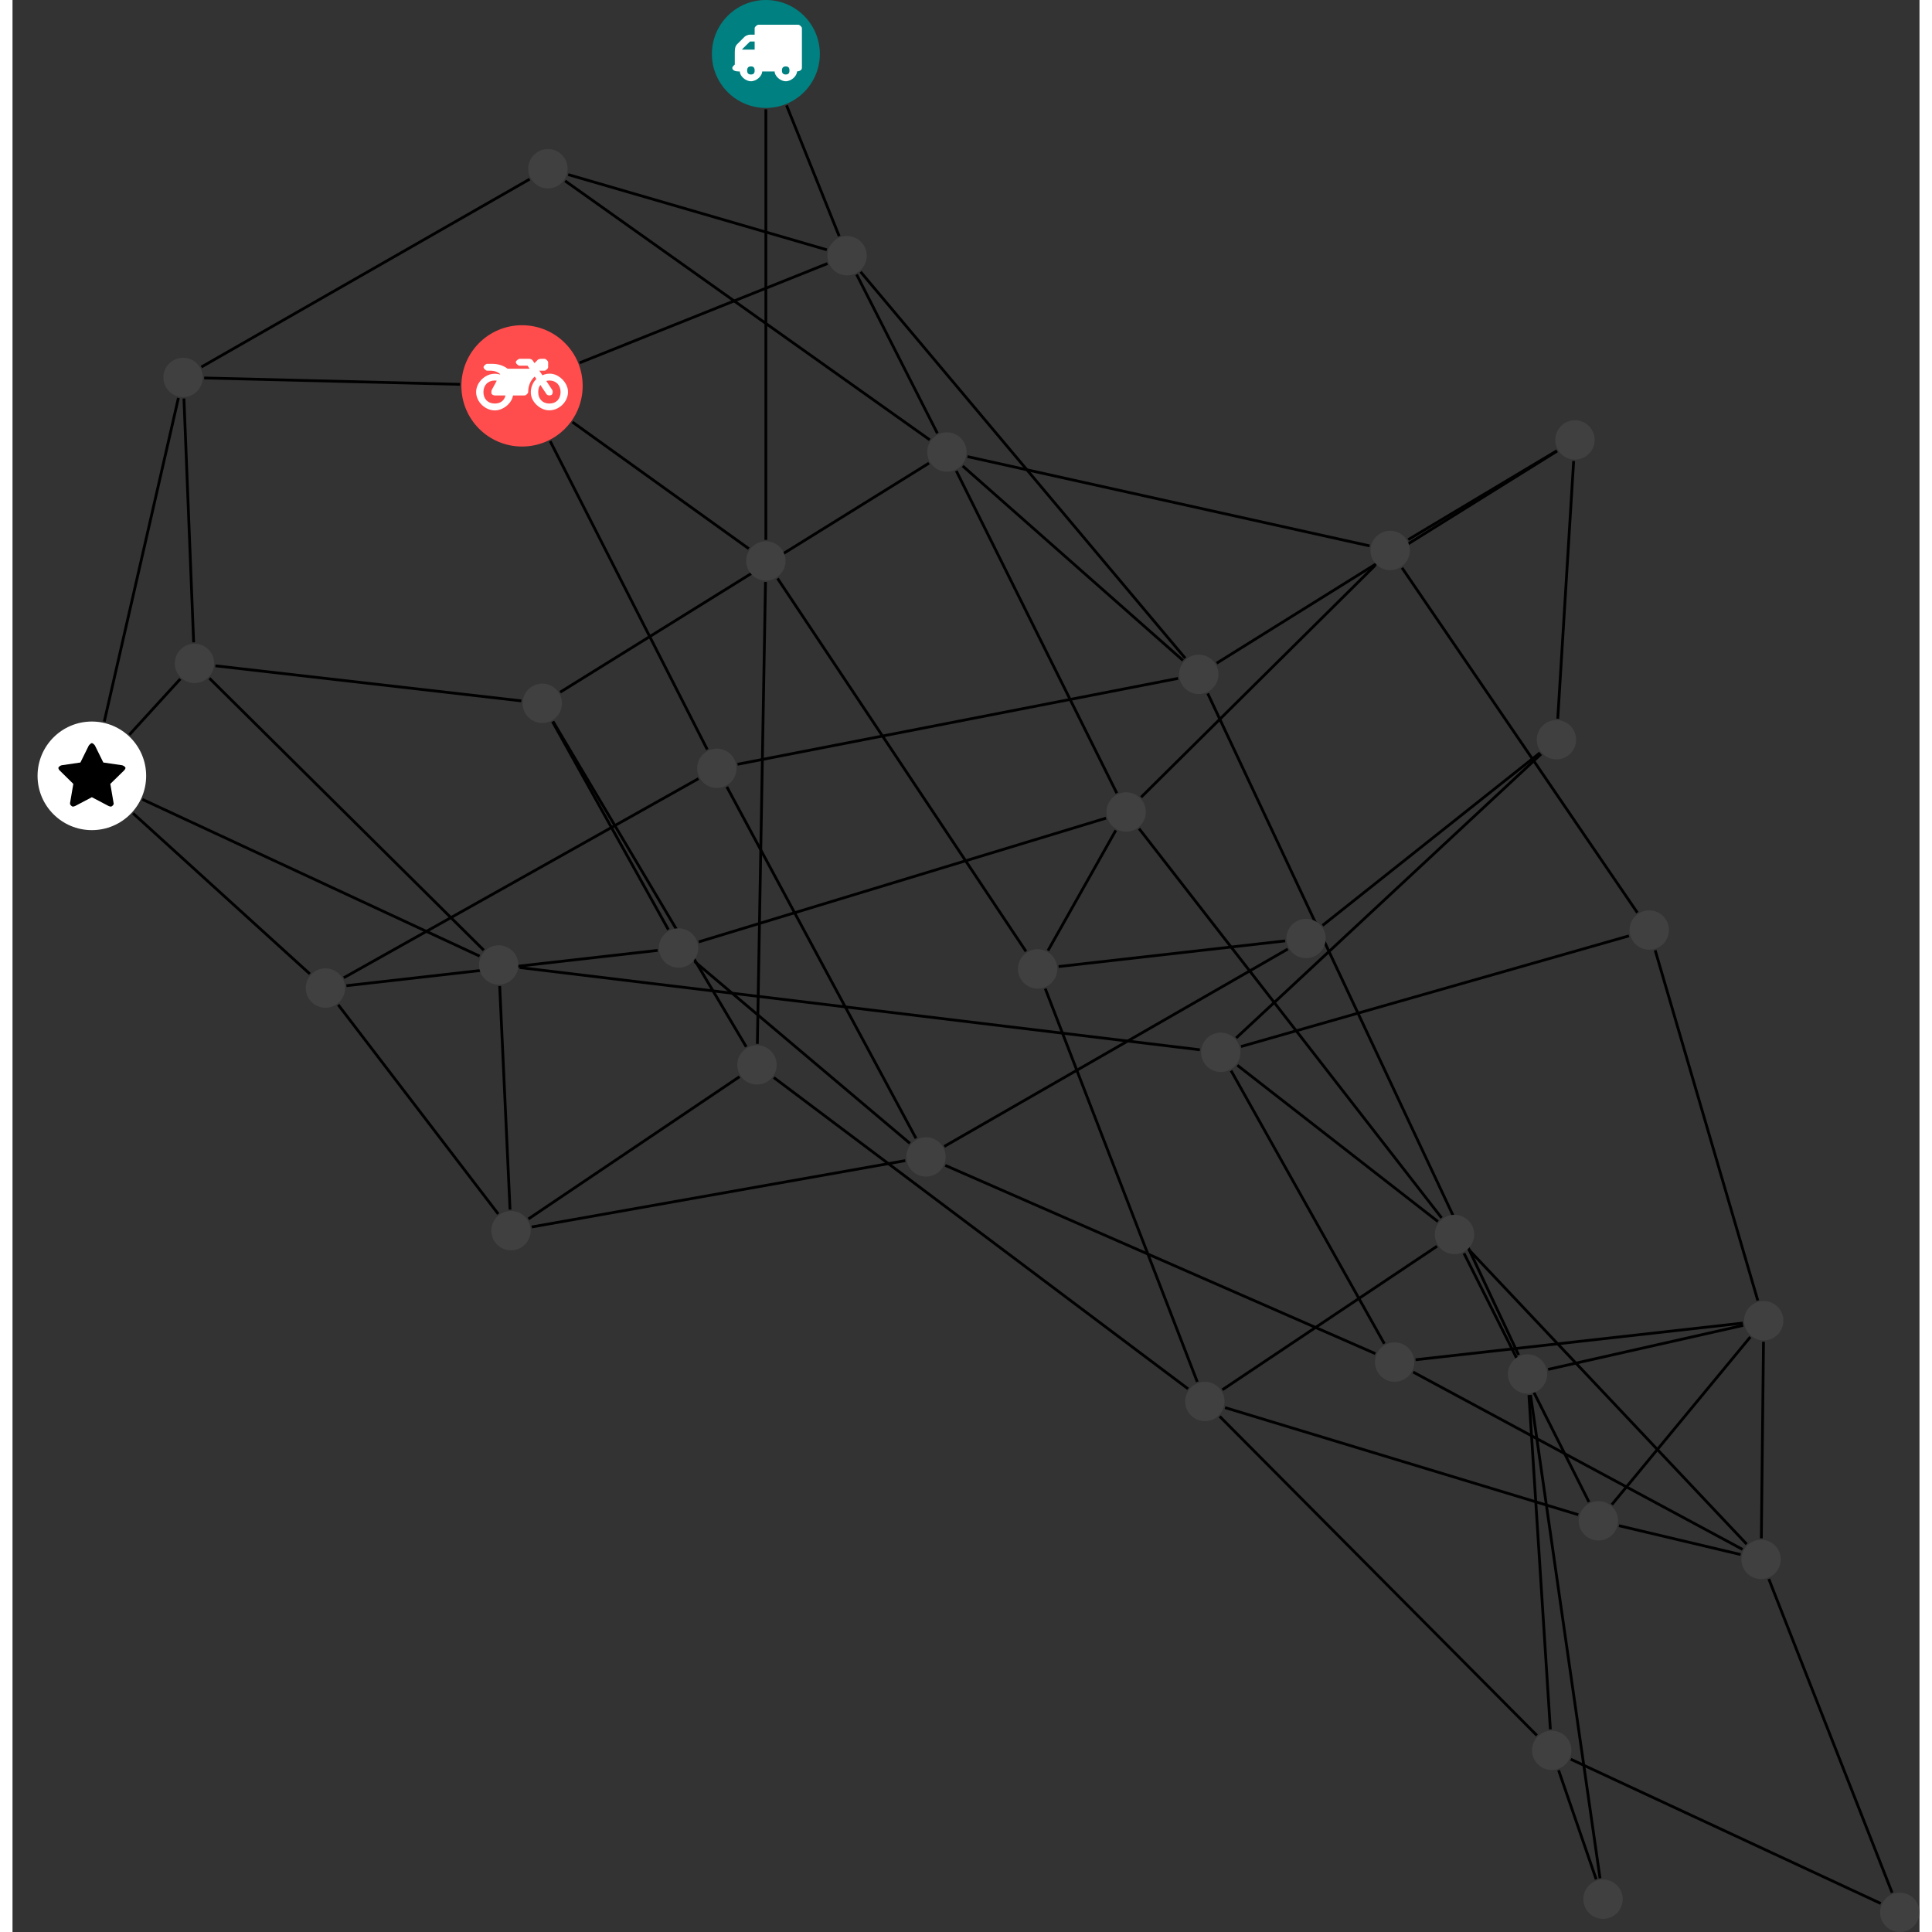 <?xml version="1.0" encoding="UTF-8"?>
<svg xmlns="http://www.w3.org/2000/svg" xmlns:xlink="http://www.w3.org/1999/xlink" width="276.651pt" height="276.651pt" viewBox="-3.585 0.000 273.066 276.651" version="1.1">
<rect x="-3.585" y="0.000" width="273.066" height="276.651" fill="#333333" stroke="none"/>
<defs>
<g>
<symbol overflow="visible" id="glyph0-0">
<path style="stroke:none;" d="M 1.422 -0.75 L 1.422 -7.922 L 3.562 -7.922 L 3.562 -0.891 L 1.422 -0.891 Z M 0.625 0 L 4.531 0 L 4.531 -8.812 L 0.438 -8.812 L 0.438 0 Z M 0.625 0 "/>
</symbol>
<symbol overflow="visible" id="glyph0-1">
<path style="stroke:none;" d="M 3.375 -0.844 C 3.375 -0.453 3.234 -0.266 2.844 -0.266 C 2.469 -0.266 2.297 -0.453 2.297 -0.844 C 2.297 -1.219 2.469 -1.422 2.844 -1.422 C 3.234 -1.422 3.375 -1.219 3.375 -0.844 Z M 1.594 -3.688 L 1.594 -3.859 C 1.594 -3.875 1.578 -3.875 1.594 -3.891 L 2.688 -4.969 C 2.703 -5 2.656 -4.984 2.688 -4.984 L 3.375 -4.984 L 3.375 -3.828 L 1.594 -3.828 Z M 8.359 -0.844 C 8.359 -0.453 8.219 -0.266 7.828 -0.266 C 7.453 -0.266 7.281 -0.453 7.281 -0.844 C 7.281 -1.219 7.453 -1.422 7.828 -1.422 C 8.219 -1.422 8.359 -1.219 8.359 -0.844 Z M 10.141 -6.891 C 10.141 -7.094 9.812 -7.391 9.609 -7.391 L 3.922 -7.391 C 3.719 -7.391 3.375 -7.094 3.375 -6.891 L 3.375 -5.969 L 2.672 -5.969 C 2.469 -5.969 2.078 -5.812 1.938 -5.672 L 0.844 -4.578 C 0.531 -4.266 0.531 -3.734 0.531 -3.328 L 0.531 -1.688 C 0.516 -1.688 0.172 -1.391 0.172 -1.203 C 0.172 -0.781 0.781 -0.703 1.062 -0.703 L 1.25 -0.703 C 1.25 -0.047 2.062 0.703 2.844 0.703 C 3.641 0.703 4.453 -0.047 4.453 -0.703 L 6.234 -0.703 C 6.234 -0.047 7.047 0.703 7.828 0.703 C 8.625 0.703 9.438 -0.047 9.438 -0.703 C 9.547 -0.703 10.141 -0.781 10.141 -1.203 Z M 10.141 -6.891 "/>
</symbol>
<symbol overflow="visible" id="glyph0-2">
<path style="stroke:none;" d="M 12.969 -2.906 C 12.844 -3.984 11.859 -5.016 10.781 -5.219 C 10.234 -5.328 9.703 -5.219 9.328 -5.031 L 8.875 -5.688 L 9.609 -5.688 C 9.812 -5.688 10.141 -5.984 10.141 -6.188 L 10.141 -6.891 C 10.141 -7.094 9.812 -7.391 9.609 -7.391 L 9.047 -7.391 C 8.969 -7.391 8.734 -7.312 8.656 -7.25 L 8.188 -6.766 L 7.891 -7.203 C 7.828 -7.281 7.594 -7.391 7.484 -7.391 L 6.078 -7.391 C 5.906 -7.391 5.547 -7.125 5.516 -6.953 C 5.484 -6.734 5.828 -6.406 6.047 -6.406 L 7.188 -6.406 L 7.484 -5.969 L 4.344 -5.969 C 4.141 -6.125 3.375 -6.672 2.141 -6.672 L 1.422 -6.672 C 1.219 -6.672 0.891 -6.375 0.891 -6.188 C 0.891 -5.984 1.219 -5.688 1.422 -5.688 L 1.781 -5.688 C 2.484 -5.688 2.906 -5.516 3.281 -5.188 L 3.25 -5.141 C 3.078 -5.188 2.797 -5.25 2.5 -5.25 C 1.109 -5.25 -0.172 -4 -0.172 -2.625 C -0.172 -1.25 1.109 0 2.5 0 C 3.75 0 4.953 -1.062 5.109 -2.141 L 6.766 -2.141 C 6.969 -2.141 7.281 -2.438 7.281 -2.625 C 7.281 -3.609 7.688 -4.391 8.219 -4.844 L 8.453 -4.5 C 7.969 -4.062 7.578 -3.203 7.672 -2.359 C 7.781 -1.172 8.969 -0.094 10.141 -0.016 C 11.703 0.094 13.156 -1.344 12.969 -2.906 Z M 2.5 -0.984 C 1.516 -0.984 0.875 -1.641 0.875 -2.625 C 0.875 -3.594 1.516 -4.281 2.5 -4.281 C 2.672 -4.281 2.844 -4.234 2.781 -4.25 L 2.047 -2.891 C 2 -2.781 2 -2.469 2.047 -2.359 C 2.125 -2.25 2.375 -2.141 2.5 -2.141 L 4.031 -2.141 C 3.891 -1.453 3.344 -0.984 2.5 -0.984 Z M 10.328 -0.984 C 9.344 -0.984 8.719 -1.641 8.719 -2.625 C 8.719 -3.109 8.859 -3.469 9.031 -3.641 L 9.906 -2.328 C 9.969 -2.219 10.203 -2.141 10.328 -2.141 C 10.391 -2.141 10.594 -2.188 10.641 -2.234 C 10.812 -2.344 10.844 -2.75 10.734 -2.922 L 9.875 -4.219 C 9.859 -4.219 10.094 -4.281 10.328 -4.281 C 11.297 -4.281 11.922 -3.594 11.922 -2.625 C 11.922 -1.641 11.297 -0.984 10.328 -0.984 Z M 10.328 -0.984 "/>
</symbol>
<symbol overflow="visible" id="glyph0-3">
<path style="stroke:none;" d="M 9.438 -5.078 C 9.438 -5.25 9.078 -5.453 8.938 -5.469 L 6.266 -5.859 L 5.078 -8.266 C 5.031 -8.375 4.75 -8.641 4.625 -8.641 C 4.5 -8.641 4.234 -8.375 4.172 -8.266 L 2.984 -5.859 L 0.312 -5.469 C 0.172 -5.453 -0.172 -5.25 -0.172 -5.078 C -0.172 -4.969 -0.062 -4.781 0.016 -4.719 L 1.969 -2.797 L 1.5 -0.062 C 1.5 -0.016 1.5 0.016 1.5 0.047 C 1.5 0.203 1.75 0.453 1.906 0.453 C 1.984 0.453 2.188 0.406 2.25 0.359 L 4.625 -0.891 L 7 0.359 C 7.062 0.406 7.266 0.453 7.344 0.453 C 7.5 0.453 7.75 0.203 7.75 0.047 C 7.75 0.016 7.75 -0.016 7.734 -0.062 L 7.266 -2.797 L 9.234 -4.719 C 9.297 -4.781 9.438 -4.969 9.438 -5.078 Z M 9.438 -5.078 "/>
</symbol>
</g>
<clipPath id="clip1">
  <path d="M 213 246 L 269.48 246 L 269.48 276.652 L 213 276.652 Z M 213 246 "/>
</clipPath>
<clipPath id="clip2">
  <path d="M 242 220 L 269.48 220 L 269.48 276.652 L 242 276.652 Z M 242 220 "/>
</clipPath>
<clipPath id="clip3">
  <path d="M 263 271 L 269.48 271 L 269.48 276.652 L 263 276.652 Z M 263 271 "/>
</clipPath>
</defs>
<g id="surface1">
<path style="fill:none;stroke-width:0.399;stroke-linecap:butt;stroke-linejoin:miter;stroke:rgb(0%,0%,0%);stroke-opacity:1;stroke-miterlimit:10;" d="M -0.002 -7.927 L -0.002 -69.576 " transform="matrix(1,0,0,-1,104.291,7.729)"/>
<path style="fill:none;stroke-width:0.399;stroke-linecap:butt;stroke-linejoin:miter;stroke:rgb(0%,0%,0%);stroke-opacity:1;stroke-miterlimit:10;" d="M 2.959 -7.357 L 10.498 -26.087 " transform="matrix(1,0,0,-1,104.291,7.729)"/>
<path style="fill:none;stroke-width:0.399;stroke-linecap:butt;stroke-linejoin:miter;stroke:rgb(0%,0%,0%);stroke-opacity:1;stroke-miterlimit:10;" d="M -2.451 -70.834 L -27.697 -52.709 " transform="matrix(1,0,0,-1,104.291,7.729)"/>
<path style="fill:none;stroke-width:0.399;stroke-linecap:butt;stroke-linejoin:miter;stroke:rgb(0%,0%,0%);stroke-opacity:1;stroke-miterlimit:10;" d="M -0.053 -75.607 L -1.221 -141.744 " transform="matrix(1,0,0,-1,104.291,7.729)"/>
<path style="fill:none;stroke-width:0.399;stroke-linecap:butt;stroke-linejoin:miter;stroke:rgb(0%,0%,0%);stroke-opacity:1;stroke-miterlimit:10;" d="M 1.674 -75.103 L 37.244 -128.505 " transform="matrix(1,0,0,-1,104.291,7.729)"/>
<path style="fill:none;stroke-width:0.399;stroke-linecap:butt;stroke-linejoin:miter;stroke:rgb(0%,0%,0%);stroke-opacity:1;stroke-miterlimit:10;" d="M 8.822 -30.009 L -26.666 -44.224 " transform="matrix(1,0,0,-1,104.291,7.729)"/>
<path style="fill:none;stroke-width:0.399;stroke-linecap:butt;stroke-linejoin:miter;stroke:rgb(0%,0%,0%);stroke-opacity:1;stroke-miterlimit:10;" d="M 8.729 -28.041 L -28.307 -17.271 " transform="matrix(1,0,0,-1,104.291,7.729)"/>
<path style="fill:none;stroke-width:0.399;stroke-linecap:butt;stroke-linejoin:miter;stroke:rgb(0%,0%,0%);stroke-opacity:1;stroke-miterlimit:10;" d="M 13.564 -31.197 L 60.049 -86.525 " transform="matrix(1,0,0,-1,104.291,7.729)"/>
<path style="fill:none;stroke-width:0.399;stroke-linecap:butt;stroke-linejoin:miter;stroke:rgb(0%,0%,0%);stroke-opacity:1;stroke-miterlimit:10;" d="M 12.994 -31.576 L 24.553 -54.31 " transform="matrix(1,0,0,-1,104.291,7.729)"/>
<path style="fill:none;stroke-width:0.399;stroke-linecap:butt;stroke-linejoin:miter;stroke:rgb(0%,0%,0%);stroke-opacity:1;stroke-miterlimit:10;" d="M -43.803 -47.306 L -80.432 -46.396 " transform="matrix(1,0,0,-1,104.291,7.729)"/>
<path style="fill:none;stroke-width:0.399;stroke-linecap:butt;stroke-linejoin:miter;stroke:rgb(0%,0%,0%);stroke-opacity:1;stroke-miterlimit:10;" d="M -30.885 -55.447 L -8.389 -99.603 " transform="matrix(1,0,0,-1,104.291,7.729)"/>
<path style="fill:none;stroke-width:0.399;stroke-linecap:butt;stroke-linejoin:miter;stroke:rgb(0%,0%,0%);stroke-opacity:1;stroke-miterlimit:10;" d="M -33.826 -17.927 L -80.83 -44.822 " transform="matrix(1,0,0,-1,104.291,7.729)"/>
<path style="fill:none;stroke-width:0.399;stroke-linecap:butt;stroke-linejoin:miter;stroke:rgb(0%,0%,0%);stroke-opacity:1;stroke-miterlimit:10;" d="M -28.744 -18.177 L 23.463 -55.251 " transform="matrix(1,0,0,-1,104.291,7.729)"/>
<path style="fill:none;stroke-width:0.399;stroke-linecap:butt;stroke-linejoin:miter;stroke:rgb(0%,0%,0%);stroke-opacity:1;stroke-miterlimit:10;" d="M -83.33 -49.334 L -81.939 -84.251 " transform="matrix(1,0,0,-1,104.291,7.729)"/>
<path style="fill:none;stroke-width:0.399;stroke-linecap:butt;stroke-linejoin:miter;stroke:rgb(0%,0%,0%);stroke-opacity:1;stroke-miterlimit:10;" d="M -84.123 -49.263 L -94.736 -95.591 " transform="matrix(1,0,0,-1,104.291,7.729)"/>
<path style="fill:none;stroke-width:0.399;stroke-linecap:butt;stroke-linejoin:miter;stroke:rgb(0%,0%,0%);stroke-opacity:1;stroke-miterlimit:10;" d="M -83.853 -89.494 L -91.143 -97.478 " transform="matrix(1,0,0,-1,104.291,7.729)"/>
<path style="fill:none;stroke-width:0.399;stroke-linecap:butt;stroke-linejoin:miter;stroke:rgb(0%,0%,0%);stroke-opacity:1;stroke-miterlimit:10;" d="M -79.678 -89.392 L -40.4 -128.33 " transform="matrix(1,0,0,-1,104.291,7.729)"/>
<path style="fill:none;stroke-width:0.399;stroke-linecap:butt;stroke-linejoin:miter;stroke:rgb(0%,0%,0%);stroke-opacity:1;stroke-miterlimit:10;" d="M -78.822 -87.611 L -35.018 -92.634 " transform="matrix(1,0,0,-1,104.291,7.729)"/>
<path style="fill:none;stroke-width:0.399;stroke-linecap:butt;stroke-linejoin:miter;stroke:rgb(0%,0%,0%);stroke-opacity:1;stroke-miterlimit:10;" d="M -89.283 -106.732 L -40.994 -129.181 " transform="matrix(1,0,0,-1,104.291,7.729)"/>
<path style="fill:none;stroke-width:0.399;stroke-linecap:butt;stroke-linejoin:miter;stroke:rgb(0%,0%,0%);stroke-opacity:1;stroke-miterlimit:10;" d="M -90.615 -108.732 L -65.303 -131.728 " transform="matrix(1,0,0,-1,104.291,7.729)"/>
<path style="fill:none;stroke-width:0.399;stroke-linecap:butt;stroke-linejoin:miter;stroke:rgb(0%,0%,0%);stroke-opacity:1;stroke-miterlimit:10;" d="M -38.115 -133.466 L -36.635 -165.482 " transform="matrix(1,0,0,-1,104.291,7.729)"/>
<path style="fill:none;stroke-width:0.399;stroke-linecap:butt;stroke-linejoin:miter;stroke:rgb(0%,0%,0%);stroke-opacity:1;stroke-miterlimit:10;" d="M -35.26 -130.814 L 62.143 -142.595 " transform="matrix(1,0,0,-1,104.291,7.729)"/>
<path style="fill:none;stroke-width:0.399;stroke-linecap:butt;stroke-linejoin:miter;stroke:rgb(0%,0%,0%);stroke-opacity:1;stroke-miterlimit:10;" d="M -33.525 -167.966 L 19.959 -158.466 " transform="matrix(1,0,0,-1,104.291,7.729)"/>
<path style="fill:none;stroke-width:0.399;stroke-linecap:butt;stroke-linejoin:miter;stroke:rgb(0%,0%,0%);stroke-opacity:1;stroke-miterlimit:10;" d="M -38.33 -166.099 L -61.236 -136.154 " transform="matrix(1,0,0,-1,104.291,7.729)"/>
<path style="fill:none;stroke-width:0.399;stroke-linecap:butt;stroke-linejoin:miter;stroke:rgb(0%,0%,0%);stroke-opacity:1;stroke-miterlimit:10;" d="M -33.994 -166.81 L -3.775 -146.447 " transform="matrix(1,0,0,-1,104.291,7.729)"/>
<path style="fill:none;stroke-width:0.399;stroke-linecap:butt;stroke-linejoin:miter;stroke:rgb(0%,0%,0%);stroke-opacity:1;stroke-miterlimit:10;" d="M 20.623 -155.99 L -10.193 -129.966 " transform="matrix(1,0,0,-1,104.291,7.729)"/>
<path style="fill:none;stroke-width:0.399;stroke-linecap:butt;stroke-linejoin:miter;stroke:rgb(0%,0%,0%);stroke-opacity:1;stroke-miterlimit:10;" d="M 25.693 -159.146 L 87.272 -186.103 " transform="matrix(1,0,0,-1,104.291,7.729)"/>
<path style="fill:none;stroke-width:0.399;stroke-linecap:butt;stroke-linejoin:miter;stroke:rgb(0%,0%,0%);stroke-opacity:1;stroke-miterlimit:10;" d="M 21.498 -155.279 L -5.588 -104.947 " transform="matrix(1,0,0,-1,104.291,7.729)"/>
<path style="fill:none;stroke-width:0.399;stroke-linecap:butt;stroke-linejoin:miter;stroke:rgb(0%,0%,0%);stroke-opacity:1;stroke-miterlimit:10;" d="M 25.545 -156.435 L 74.736 -128.166 " transform="matrix(1,0,0,-1,104.291,7.729)"/>
<path style="fill:none;stroke-width:0.399;stroke-linecap:butt;stroke-linejoin:miter;stroke:rgb(0%,0%,0%);stroke-opacity:1;stroke-miterlimit:10;" d="M -60.072 -133.416 L -15.498 -128.361 " transform="matrix(1,0,0,-1,104.291,7.729)"/>
<path style="fill:none;stroke-width:0.399;stroke-linecap:butt;stroke-linejoin:miter;stroke:rgb(0%,0%,0%);stroke-opacity:1;stroke-miterlimit:10;" d="M -60.439 -132.279 L -9.65 -103.767 " transform="matrix(1,0,0,-1,104.291,7.729)"/>
<path style="fill:none;stroke-width:0.399;stroke-linecap:butt;stroke-linejoin:miter;stroke:rgb(0%,0%,0%);stroke-opacity:1;stroke-miterlimit:10;" d="M -13.967 -125.384 L -30.549 -95.615 " transform="matrix(1,0,0,-1,104.291,7.729)"/>
<path style="fill:none;stroke-width:0.399;stroke-linecap:butt;stroke-linejoin:miter;stroke:rgb(0%,0%,0%);stroke-opacity:1;stroke-miterlimit:10;" d="M -9.611 -127.142 L 48.705 -109.423 " transform="matrix(1,0,0,-1,104.291,7.729)"/>
<path style="fill:none;stroke-width:0.399;stroke-linecap:butt;stroke-linejoin:miter;stroke:rgb(0%,0%,0%);stroke-opacity:1;stroke-miterlimit:10;" d="M -2.814 -142.166 L -30.479 -95.576 " transform="matrix(1,0,0,-1,104.291,7.729)"/>
<path style="fill:none;stroke-width:0.399;stroke-linecap:butt;stroke-linejoin:miter;stroke:rgb(0%,0%,0%);stroke-opacity:1;stroke-miterlimit:10;" d="M 1.139 -146.572 L 60.451 -191.142 " transform="matrix(1,0,0,-1,104.291,7.729)"/>
<path style="fill:none;stroke-width:0.399;stroke-linecap:butt;stroke-linejoin:miter;stroke:rgb(0%,0%,0%);stroke-opacity:1;stroke-miterlimit:10;" d="M -29.455 -91.388 L 23.357 -58.591 " transform="matrix(1,0,0,-1,104.291,7.729)"/>
<g clip-path="url(#clip1)" clip-rule="nonzero">
<path style="fill:none;stroke-width:0.399;stroke-linecap:butt;stroke-linejoin:miter;stroke:rgb(0%,0%,0%);stroke-opacity:1;stroke-miterlimit:10;" d="M 159.639 -264.834 L 115.264 -244.185 " transform="matrix(1,0,0,-1,104.291,7.729)"/>
</g>
<g clip-path="url(#clip2)" clip-rule="nonzero">
<path style="fill:none;stroke-width:0.399;stroke-linecap:butt;stroke-linejoin:miter;stroke:rgb(0%,0%,0%);stroke-opacity:1;stroke-miterlimit:10;" d="M 161.272 -263.298 L 143.615 -218.376 " transform="matrix(1,0,0,-1,104.291,7.729)"/>
</g>
<path style="fill:none;stroke-width:0.399;stroke-linecap:butt;stroke-linejoin:miter;stroke:rgb(0%,0%,0%);stroke-opacity:1;stroke-miterlimit:10;" d="M 118.893 -261.373 L 113.514 -245.763 " transform="matrix(1,0,0,-1,104.291,7.729)"/>
<path style="fill:none;stroke-width:0.399;stroke-linecap:butt;stroke-linejoin:miter;stroke:rgb(0%,0%,0%);stroke-opacity:1;stroke-miterlimit:10;" d="M 119.447 -261.236 L 109.498 -192.013 " transform="matrix(1,0,0,-1,104.291,7.729)"/>
<path style="fill:none;stroke-width:0.399;stroke-linecap:butt;stroke-linejoin:miter;stroke:rgb(0%,0%,0%);stroke-opacity:1;stroke-miterlimit:10;" d="M 112.334 -239.9 L 109.264 -192.037 " transform="matrix(1,0,0,-1,104.291,7.729)"/>
<path style="fill:none;stroke-width:0.399;stroke-linecap:butt;stroke-linejoin:miter;stroke:rgb(0%,0%,0%);stroke-opacity:1;stroke-miterlimit:10;" d="M 110.4 -240.771 L 64.99 -195.095 " transform="matrix(1,0,0,-1,104.291,7.729)"/>
<path style="fill:none;stroke-width:0.399;stroke-linecap:butt;stroke-linejoin:miter;stroke:rgb(0%,0%,0%);stroke-opacity:1;stroke-miterlimit:10;" d="M 112.014 -188.361 L 139.943 -182.056 " transform="matrix(1,0,0,-1,104.291,7.729)"/>
<path style="fill:none;stroke-width:0.399;stroke-linecap:butt;stroke-linejoin:miter;stroke:rgb(0%,0%,0%);stroke-opacity:1;stroke-miterlimit:10;" d="M 107.787 -186.294 L 63.272 -91.568 " transform="matrix(1,0,0,-1,104.291,7.729)"/>
<path style="fill:none;stroke-width:0.399;stroke-linecap:butt;stroke-linejoin:miter;stroke:rgb(0%,0%,0%);stroke-opacity:1;stroke-miterlimit:10;" d="M 93.033 -186.978 L 139.889 -181.728 " transform="matrix(1,0,0,-1,104.291,7.729)"/>
<path style="fill:none;stroke-width:0.399;stroke-linecap:butt;stroke-linejoin:miter;stroke:rgb(0%,0%,0%);stroke-opacity:1;stroke-miterlimit:10;" d="M 92.693 -188.744 L 139.854 -214.138 " transform="matrix(1,0,0,-1,104.291,7.729)"/>
<path style="fill:none;stroke-width:0.399;stroke-linecap:butt;stroke-linejoin:miter;stroke:rgb(0%,0%,0%);stroke-opacity:1;stroke-miterlimit:10;" d="M 88.557 -184.681 L 66.615 -145.587 " transform="matrix(1,0,0,-1,104.291,7.729)"/>
<path style="fill:none;stroke-width:0.399;stroke-linecap:butt;stroke-linejoin:miter;stroke:rgb(0%,0%,0%);stroke-opacity:1;stroke-miterlimit:10;" d="M 142.854 -184.408 L 142.545 -212.552 " transform="matrix(1,0,0,-1,104.291,7.729)"/>
<path style="fill:none;stroke-width:0.399;stroke-linecap:butt;stroke-linejoin:miter;stroke:rgb(0%,0%,0%);stroke-opacity:1;stroke-miterlimit:10;" d="M 140.967 -183.72 L 121.139 -207.72 " transform="matrix(1,0,0,-1,104.291,7.729)"/>
<path style="fill:none;stroke-width:0.399;stroke-linecap:butt;stroke-linejoin:miter;stroke:rgb(0%,0%,0%);stroke-opacity:1;stroke-miterlimit:10;" d="M 142.037 -178.498 L 127.342 -128.345 " transform="matrix(1,0,0,-1,104.291,7.729)"/>
<path style="fill:none;stroke-width:0.399;stroke-linecap:butt;stroke-linejoin:miter;stroke:rgb(0%,0%,0%);stroke-opacity:1;stroke-miterlimit:10;" d="M 139.576 -214.873 L 122.154 -210.74 " transform="matrix(1,0,0,-1,104.291,7.729)"/>
<path style="fill:none;stroke-width:0.399;stroke-linecap:butt;stroke-linejoin:miter;stroke:rgb(0%,0%,0%);stroke-opacity:1;stroke-miterlimit:10;" d="M 140.439 -213.376 L 100.682 -171.24 " transform="matrix(1,0,0,-1,104.291,7.729)"/>
<path style="fill:none;stroke-width:0.399;stroke-linecap:butt;stroke-linejoin:miter;stroke:rgb(0%,0%,0%);stroke-opacity:1;stroke-miterlimit:10;" d="M 117.861 -207.349 L 99.967 -171.74 " transform="matrix(1,0,0,-1,104.291,7.729)"/>
<path style="fill:none;stroke-width:0.399;stroke-linecap:butt;stroke-linejoin:miter;stroke:rgb(0%,0%,0%);stroke-opacity:1;stroke-miterlimit:10;" d="M 116.33 -209.169 L 65.752 -193.833 " transform="matrix(1,0,0,-1,104.291,7.729)"/>
<path style="fill:none;stroke-width:0.399;stroke-linecap:butt;stroke-linejoin:miter;stroke:rgb(0%,0%,0%);stroke-opacity:1;stroke-miterlimit:10;" d="M 96.104 -170.724 L 65.369 -191.279 " transform="matrix(1,0,0,-1,104.291,7.729)"/>
<path style="fill:none;stroke-width:0.399;stroke-linecap:butt;stroke-linejoin:miter;stroke:rgb(0%,0%,0%);stroke-opacity:1;stroke-miterlimit:10;" d="M 96.76 -166.662 L 53.443 -110.927 " transform="matrix(1,0,0,-1,104.291,7.729)"/>
<path style="fill:none;stroke-width:0.399;stroke-linecap:butt;stroke-linejoin:miter;stroke:rgb(0%,0%,0%);stroke-opacity:1;stroke-miterlimit:10;" d="M 96.232 -167.189 L 67.518 -144.814 " transform="matrix(1,0,0,-1,104.291,7.729)"/>
<path style="fill:none;stroke-width:0.399;stroke-linecap:butt;stroke-linejoin:miter;stroke:rgb(0%,0%,0%);stroke-opacity:1;stroke-miterlimit:10;" d="M 61.775 -190.142 L 40.006 -133.833 " transform="matrix(1,0,0,-1,104.291,7.729)"/>
<path style="fill:none;stroke-width:0.399;stroke-linecap:butt;stroke-linejoin:miter;stroke:rgb(0%,0%,0%);stroke-opacity:1;stroke-miterlimit:10;" d="M -4.057 -101.712 L 59.025 -89.412 " transform="matrix(1,0,0,-1,104.291,7.729)"/>
<path style="fill:none;stroke-width:0.399;stroke-linecap:butt;stroke-linejoin:miter;stroke:rgb(0%,0%,0%);stroke-opacity:1;stroke-miterlimit:10;" d="M 40.4 -128.388 L 50.107 -111.173 " transform="matrix(1,0,0,-1,104.291,7.729)"/>
<path style="fill:none;stroke-width:0.399;stroke-linecap:butt;stroke-linejoin:miter;stroke:rgb(0%,0%,0%);stroke-opacity:1;stroke-miterlimit:10;" d="M 41.916 -130.677 L 74.354 -127.001 " transform="matrix(1,0,0,-1,104.291,7.729)"/>
<path style="fill:none;stroke-width:0.399;stroke-linecap:butt;stroke-linejoin:miter;stroke:rgb(0%,0%,0%);stroke-opacity:1;stroke-miterlimit:10;" d="M 59.725 -86.837 L 28.186 -58.998 " transform="matrix(1,0,0,-1,104.291,7.729)"/>
<path style="fill:none;stroke-width:0.399;stroke-linecap:butt;stroke-linejoin:miter;stroke:rgb(0%,0%,0%);stroke-opacity:1;stroke-miterlimit:10;" d="M 64.549 -87.24 L 113.295 -56.861 " transform="matrix(1,0,0,-1,104.291,7.729)"/>
<path style="fill:none;stroke-width:0.399;stroke-linecap:butt;stroke-linejoin:miter;stroke:rgb(0%,0%,0%);stroke-opacity:1;stroke-miterlimit:10;" d="M 50.248 -105.845 L 27.268 -59.701 " transform="matrix(1,0,0,-1,104.291,7.729)"/>
<path style="fill:none;stroke-width:0.399;stroke-linecap:butt;stroke-linejoin:miter;stroke:rgb(0%,0%,0%);stroke-opacity:1;stroke-miterlimit:10;" d="M 53.736 -106.423 L 87.252 -73.216 " transform="matrix(1,0,0,-1,104.291,7.729)"/>
<path style="fill:none;stroke-width:0.399;stroke-linecap:butt;stroke-linejoin:miter;stroke:rgb(0%,0%,0%);stroke-opacity:1;stroke-miterlimit:10;" d="M 28.869 -57.654 L 86.447 -70.439 " transform="matrix(1,0,0,-1,104.291,7.729)"/>
<path style="fill:none;stroke-width:0.399;stroke-linecap:butt;stroke-linejoin:miter;stroke:rgb(0%,0%,0%);stroke-opacity:1;stroke-miterlimit:10;" d="M 91.982 -69.544 L 113.268 -56.814 " transform="matrix(1,0,0,-1,104.291,7.729)"/>
<path style="fill:none;stroke-width:0.399;stroke-linecap:butt;stroke-linejoin:miter;stroke:rgb(0%,0%,0%);stroke-opacity:1;stroke-miterlimit:10;" d="M 91.096 -73.587 L 124.791 -122.959 " transform="matrix(1,0,0,-1,104.291,7.729)"/>
<path style="fill:none;stroke-width:0.399;stroke-linecap:butt;stroke-linejoin:miter;stroke:rgb(0%,0%,0%);stroke-opacity:1;stroke-miterlimit:10;" d="M 115.67 -58.279 L 113.393 -95.185 " transform="matrix(1,0,0,-1,104.291,7.729)"/>
<path style="fill:none;stroke-width:0.399;stroke-linecap:butt;stroke-linejoin:miter;stroke:rgb(0%,0%,0%);stroke-opacity:1;stroke-miterlimit:10;" d="M 123.592 -126.279 L 68.037 -142.13 " transform="matrix(1,0,0,-1,104.291,7.729)"/>
<path style="fill:none;stroke-width:0.399;stroke-linecap:butt;stroke-linejoin:miter;stroke:rgb(0%,0%,0%);stroke-opacity:1;stroke-miterlimit:10;" d="M 110.998 -100.251 L 67.346 -140.9 " transform="matrix(1,0,0,-1,104.291,7.729)"/>
<path style="fill:none;stroke-width:0.399;stroke-linecap:butt;stroke-linejoin:miter;stroke:rgb(0%,0%,0%);stroke-opacity:1;stroke-miterlimit:10;" d="M 110.842 -100.072 L 79.717 -124.787 " transform="matrix(1,0,0,-1,104.291,7.729)"/>
<path style=" stroke:none;fill-rule:nonzero;fill:rgb(0%,50%,50%);fill-opacity:1;" d="M 112.02 7.73 C 112.02 3.461 108.559 0 104.289 0 C 100.023 0 96.562 3.461 96.562 7.73 C 96.562 11.996 100.023 15.457 104.289 15.457 C 108.559 15.457 112.02 11.996 112.02 7.73 Z M 112.02 7.73 "/>
<g style="fill:rgb(100%,100%,100%);fill-opacity:1;">
  <use xlink:href="#glyph0-1" x="99.31" y="10.932"/>
</g>
<path style=" stroke:none;fill-rule:nonzero;fill:rgb(25%,25%,25%);fill-opacity:1;" d="M 107.109 80.32 C 107.109 78.762 105.848 77.5 104.289 77.5 C 102.734 77.5 101.473 78.762 101.473 80.32 C 101.473 81.875 102.734 83.137 104.289 83.137 C 105.848 83.137 107.109 81.875 107.109 80.32 Z M 107.109 80.32 "/>
<path style=" stroke:none;fill-rule:nonzero;fill:rgb(25%,25%,25%);fill-opacity:1;" d="M 118.734 36.613 C 118.734 35.059 117.473 33.797 115.914 33.797 C 114.359 33.797 113.098 35.059 113.098 36.613 C 113.098 38.172 114.359 39.434 115.914 39.434 C 117.473 39.434 118.734 38.172 118.734 36.613 Z M 118.734 36.613 "/>
<path style=" stroke:none;fill-rule:nonzero;fill:rgb(100%,29.999%,29.999%);fill-opacity:1;" d="M 78.059 55.258 C 78.059 50.457 74.172 46.57 69.371 46.57 C 64.574 46.57 60.688 50.457 60.688 55.258 C 60.688 60.055 64.574 63.941 69.371 63.941 C 74.172 63.941 78.059 60.055 78.059 55.258 Z M 78.059 55.258 "/>
<g style="fill:rgb(100%,100%,100%);fill-opacity:1;">
  <use xlink:href="#glyph0-2" x="62.972" y="58.768"/>
</g>
<path style=" stroke:none;fill-rule:nonzero;fill:rgb(25%,25%,25%);fill-opacity:1;" d="M 75.902 24.156 C 75.902 22.602 74.641 21.34 73.086 21.34 C 71.527 21.34 70.266 22.602 70.266 24.156 C 70.266 25.715 71.527 26.977 73.086 26.977 C 74.641 26.977 75.902 25.715 75.902 24.156 Z M 75.902 24.156 "/>
<path style=" stroke:none;fill-rule:nonzero;fill:rgb(25%,25%,25%);fill-opacity:1;" d="M 23.66 54.047 C 23.66 52.492 22.398 51.23 20.844 51.23 C 19.285 51.23 18.023 52.492 18.023 54.047 C 18.023 55.605 19.285 56.867 20.844 56.867 C 22.398 56.867 23.66 55.605 23.66 54.047 Z M 23.66 54.047 "/>
<path style=" stroke:none;fill-rule:nonzero;fill:rgb(25%,25%,25%);fill-opacity:1;" d="M 25.289 94.992 C 25.289 93.438 24.027 92.176 22.473 92.176 C 20.914 92.176 19.652 93.438 19.652 94.992 C 19.652 96.551 20.914 97.812 22.473 97.812 C 24.027 97.812 25.289 96.551 25.289 94.992 Z M 25.289 94.992 "/>
<path style=" stroke:none;fill-rule:nonzero;fill:rgb(100%,100%,100%);fill-opacity:1;" d="M 15.551 111.098 C 15.551 106.801 12.07 103.32 7.773 103.32 C 3.48 103.32 0 106.801 0 111.098 C 0 115.391 3.48 118.871 7.773 118.871 C 12.07 118.871 15.551 115.391 15.551 111.098 Z M 15.551 111.098 "/>
<g style="fill:rgb(0%,0%,0%);fill-opacity:1;">
  <use xlink:href="#glyph0-3" x="3.153" y="115.046"/>
</g>
<path style=" stroke:none;fill-rule:nonzero;fill:rgb(25%,25%,25%);fill-opacity:1;" d="M 68.852 138.18 C 68.852 136.625 67.59 135.363 66.035 135.363 C 64.48 135.363 63.219 136.625 63.219 138.18 C 63.219 139.738 64.48 141 66.035 141 C 67.59 141 68.852 139.738 68.852 138.18 Z M 68.852 138.18 "/>
<path style=" stroke:none;fill-rule:nonzero;fill:rgb(25%,25%,25%);fill-opacity:1;" d="M 70.613 176.223 C 70.613 174.664 69.352 173.402 67.797 173.402 C 66.238 173.402 64.977 174.664 64.977 176.223 C 64.977 177.777 66.238 179.039 67.797 179.039 C 69.352 179.039 70.613 177.777 70.613 176.223 Z M 70.613 176.223 "/>
<path style=" stroke:none;fill-rule:nonzero;fill:rgb(25%,25%,25%);fill-opacity:1;" d="M 130.039 165.664 C 130.039 164.109 128.777 162.848 127.219 162.848 C 125.664 162.848 124.402 164.109 124.402 165.664 C 124.402 167.219 125.664 168.48 127.219 168.48 C 128.777 168.48 130.039 167.219 130.039 165.664 Z M 130.039 165.664 "/>
<path style=" stroke:none;fill-rule:nonzero;fill:rgb(25%,25%,25%);fill-opacity:1;" d="M 44.043 141.484 C 44.043 139.926 42.781 138.664 41.223 138.664 C 39.668 138.664 38.406 139.926 38.406 141.484 C 38.406 143.039 39.668 144.301 41.223 144.301 C 42.781 144.301 44.043 143.039 44.043 141.484 Z M 44.043 141.484 "/>
<path style=" stroke:none;fill-rule:nonzero;fill:rgb(25%,25%,25%);fill-opacity:1;" d="M 94.609 135.746 C 94.609 134.191 93.348 132.93 91.789 132.93 C 90.234 132.93 88.973 134.191 88.973 135.746 C 88.973 137.305 90.234 138.566 91.789 138.566 C 93.348 138.566 94.609 137.305 94.609 135.746 Z M 94.609 135.746 "/>
<path style=" stroke:none;fill-rule:nonzero;fill:rgb(25%,25%,25%);fill-opacity:1;" d="M 105.836 152.488 C 105.836 150.93 104.574 149.668 103.02 149.668 C 101.461 149.668 100.199 150.93 100.199 152.488 C 100.199 154.043 101.461 155.305 103.02 155.305 C 104.574 155.305 105.836 154.043 105.836 152.488 Z M 105.836 152.488 "/>
<path style=" stroke:none;fill-rule:nonzero;fill:rgb(25%,25%,25%);fill-opacity:1;" d="M 75.09 100.707 C 75.09 99.152 73.828 97.891 72.273 97.891 C 70.715 97.891 69.453 99.152 69.453 100.707 C 69.453 102.266 70.715 103.527 72.273 103.527 C 73.828 103.527 75.09 102.266 75.09 100.707 Z M 75.09 100.707 "/>
<g clip-path="url(#clip3)" clip-rule="nonzero">
<path style=" stroke:none;fill-rule:nonzero;fill:rgb(25%,25%,25%);fill-opacity:1;" d="M 269.48 273.832 C 269.48 272.277 268.219 271.016 266.664 271.016 C 265.105 271.016 263.844 272.277 263.844 273.832 C 263.844 275.391 265.105 276.652 266.664 276.652 C 268.219 276.652 269.48 275.391 269.48 273.832 Z M 269.48 273.832 "/>
</g>
<path style=" stroke:none;fill-rule:nonzero;fill:rgb(25%,25%,25%);fill-opacity:1;" d="M 226.984 271.949 C 226.984 270.395 225.723 269.133 224.164 269.133 C 222.609 269.133 221.348 270.395 221.348 271.949 C 221.348 273.508 222.609 274.77 224.164 274.77 C 225.723 274.77 226.984 273.508 226.984 271.949 Z M 226.984 271.949 "/>
<path style=" stroke:none;fill-rule:nonzero;fill:rgb(25%,25%,25%);fill-opacity:1;" d="M 219.637 250.637 C 219.637 249.078 218.375 247.816 216.816 247.816 C 215.262 247.816 214 249.078 214 250.637 C 214 252.191 215.262 253.453 216.816 253.453 C 218.375 253.453 219.637 252.191 219.637 250.637 Z M 219.637 250.637 "/>
<path style=" stroke:none;fill-rule:nonzero;fill:rgb(25%,25%,25%);fill-opacity:1;" d="M 216.176 196.754 C 216.176 195.195 214.914 193.934 213.359 193.934 C 211.801 193.934 210.539 195.195 210.539 196.754 C 210.539 198.309 211.801 199.57 213.359 199.57 C 214.914 199.57 216.176 198.309 216.176 196.754 Z M 216.176 196.754 "/>
<path style=" stroke:none;fill-rule:nonzero;fill:rgb(25%,25%,25%);fill-opacity:1;" d="M 197.145 195.039 C 197.145 193.484 195.883 192.223 194.324 192.223 C 192.77 192.223 191.508 193.484 191.508 195.039 C 191.508 196.598 192.77 197.859 194.324 197.859 C 195.883 197.859 197.145 196.598 197.145 195.039 Z M 197.145 195.039 "/>
<path style=" stroke:none;fill-rule:nonzero;fill:rgb(25%,25%,25%);fill-opacity:1;" d="M 249.992 189.117 C 249.992 187.562 248.73 186.301 247.176 186.301 C 245.621 186.301 244.359 187.562 244.359 189.117 C 244.359 190.676 245.621 191.938 247.176 191.938 C 248.73 191.938 249.992 190.676 249.992 189.117 Z M 249.992 189.117 "/>
<path style=" stroke:none;fill-rule:nonzero;fill:rgb(25%,25%,25%);fill-opacity:1;" d="M 249.617 223.297 C 249.617 221.738 248.355 220.477 246.801 220.477 C 245.246 220.477 243.984 221.738 243.984 223.297 C 243.984 224.852 245.246 226.113 246.801 226.113 C 248.355 226.113 249.617 224.852 249.617 223.297 Z M 249.617 223.297 "/>
<path style=" stroke:none;fill-rule:nonzero;fill:rgb(25%,25%,25%);fill-opacity:1;" d="M 226.324 217.77 C 226.324 216.215 225.062 214.953 223.508 214.953 C 221.949 214.953 220.688 216.215 220.688 217.77 C 220.688 219.328 221.949 220.59 223.508 220.59 C 225.062 220.59 226.324 219.328 226.324 217.77 Z M 226.324 217.77 "/>
<path style=" stroke:none;fill-rule:nonzero;fill:rgb(25%,25%,25%);fill-opacity:1;" d="M 205.719 176.77 C 205.719 175.215 204.457 173.953 202.902 173.953 C 201.344 173.953 200.082 175.215 200.082 176.77 C 200.082 178.328 201.344 179.59 202.902 179.59 C 204.457 179.59 205.719 178.328 205.719 176.77 Z M 205.719 176.77 "/>
<path style=" stroke:none;fill-rule:nonzero;fill:rgb(25%,25%,25%);fill-opacity:1;" d="M 169.969 200.684 C 169.969 199.125 168.707 197.863 167.152 197.863 C 165.594 197.863 164.332 199.125 164.332 200.684 C 164.332 202.238 165.594 203.5 167.152 203.5 C 168.707 203.5 169.969 202.238 169.969 200.684 Z M 169.969 200.684 "/>
<path style=" stroke:none;fill-rule:nonzero;fill:rgb(25%,25%,25%);fill-opacity:1;" d="M 100.09 110.02 C 100.09 108.461 98.828 107.199 97.27 107.199 C 95.715 107.199 94.453 108.461 94.453 110.02 C 94.453 111.574 95.715 112.836 97.27 112.836 C 98.828 112.836 100.09 111.574 100.09 110.02 Z M 100.09 110.02 "/>
<path style=" stroke:none;fill-rule:nonzero;fill:rgb(25%,25%,25%);fill-opacity:1;" d="M 146.023 138.742 C 146.023 137.188 144.762 135.926 143.207 135.926 C 141.648 135.926 140.387 137.188 140.387 138.742 C 140.387 140.301 141.648 141.562 143.207 141.562 C 144.762 141.562 146.023 140.301 146.023 138.742 Z M 146.023 138.742 "/>
<path style=" stroke:none;fill-rule:nonzero;fill:rgb(25%,25%,25%);fill-opacity:1;" d="M 169.098 96.562 C 169.098 95.008 167.836 93.746 166.277 93.746 C 164.723 93.746 163.461 95.008 163.461 96.562 C 163.461 98.121 164.723 99.383 166.277 99.383 C 167.836 99.383 169.098 98.121 169.098 96.562 Z M 169.098 96.562 "/>
<path style=" stroke:none;fill-rule:nonzero;fill:rgb(25%,25%,25%);fill-opacity:1;" d="M 158.699 116.273 C 158.699 114.715 157.438 113.453 155.883 113.453 C 154.324 113.453 153.062 114.715 153.062 116.273 C 153.062 117.828 154.324 119.09 155.883 119.09 C 157.438 119.09 158.699 117.828 158.699 116.273 Z M 158.699 116.273 "/>
<path style=" stroke:none;fill-rule:nonzero;fill:rgb(25%,25%,25%);fill-opacity:1;" d="M 133.031 64.727 C 133.031 63.172 131.77 61.91 130.215 61.91 C 128.656 61.91 127.395 63.172 127.395 64.727 C 127.395 66.285 128.656 67.547 130.215 67.547 C 131.77 67.547 133.031 66.285 133.031 64.727 Z M 133.031 64.727 "/>
<path style=" stroke:none;fill-rule:nonzero;fill:rgb(25%,25%,25%);fill-opacity:1;" d="M 196.504 78.82 C 196.504 77.266 195.242 76.004 193.684 76.004 C 192.129 76.004 190.867 77.266 190.867 78.82 C 190.867 80.379 192.129 81.641 193.684 81.641 C 195.242 81.641 196.504 80.379 196.504 78.82 Z M 196.504 78.82 "/>
<path style=" stroke:none;fill-rule:nonzero;fill:rgb(25%,25%,25%);fill-opacity:1;" d="M 222.965 62.992 C 222.965 61.438 221.703 60.176 220.145 60.176 C 218.59 60.176 217.328 61.438 217.328 62.992 C 217.328 64.551 218.59 65.812 220.145 65.812 C 221.703 65.812 222.965 64.551 222.965 62.992 Z M 222.965 62.992 "/>
<path style=" stroke:none;fill-rule:nonzero;fill:rgb(25%,25%,25%);fill-opacity:1;" d="M 233.602 133.176 C 233.602 131.621 232.34 130.359 230.781 130.359 C 229.227 130.359 227.965 131.621 227.965 133.176 C 227.965 134.734 229.227 135.996 230.781 135.996 C 232.34 135.996 233.602 134.734 233.602 133.176 Z M 233.602 133.176 "/>
<path style=" stroke:none;fill-rule:nonzero;fill:rgb(25%,25%,25%);fill-opacity:1;" d="M 220.312 105.922 C 220.312 104.367 219.051 103.105 217.496 103.105 C 215.941 103.105 214.68 104.367 214.68 105.922 C 214.68 107.477 215.941 108.738 217.496 108.738 C 219.051 108.738 220.312 107.477 220.312 105.922 Z M 220.312 105.922 "/>
<path style=" stroke:none;fill-rule:nonzero;fill:rgb(25%,25%,25%);fill-opacity:1;" d="M 172.246 150.684 C 172.246 149.129 170.984 147.867 169.426 147.867 C 167.871 147.867 166.609 149.129 166.609 150.684 C 166.609 152.242 167.871 153.504 169.426 153.504 C 170.984 153.504 172.246 152.242 172.246 150.684 Z M 172.246 150.684 "/>
<path style=" stroke:none;fill-rule:nonzero;fill:rgb(25%,25%,25%);fill-opacity:1;" d="M 184.461 134.387 C 184.461 132.832 183.199 131.57 181.641 131.57 C 180.086 131.57 178.824 132.832 178.824 134.387 C 178.824 135.945 180.086 137.207 181.641 137.207 C 183.199 137.207 184.461 135.945 184.461 134.387 Z M 184.461 134.387 "/>
</g>
</svg>

